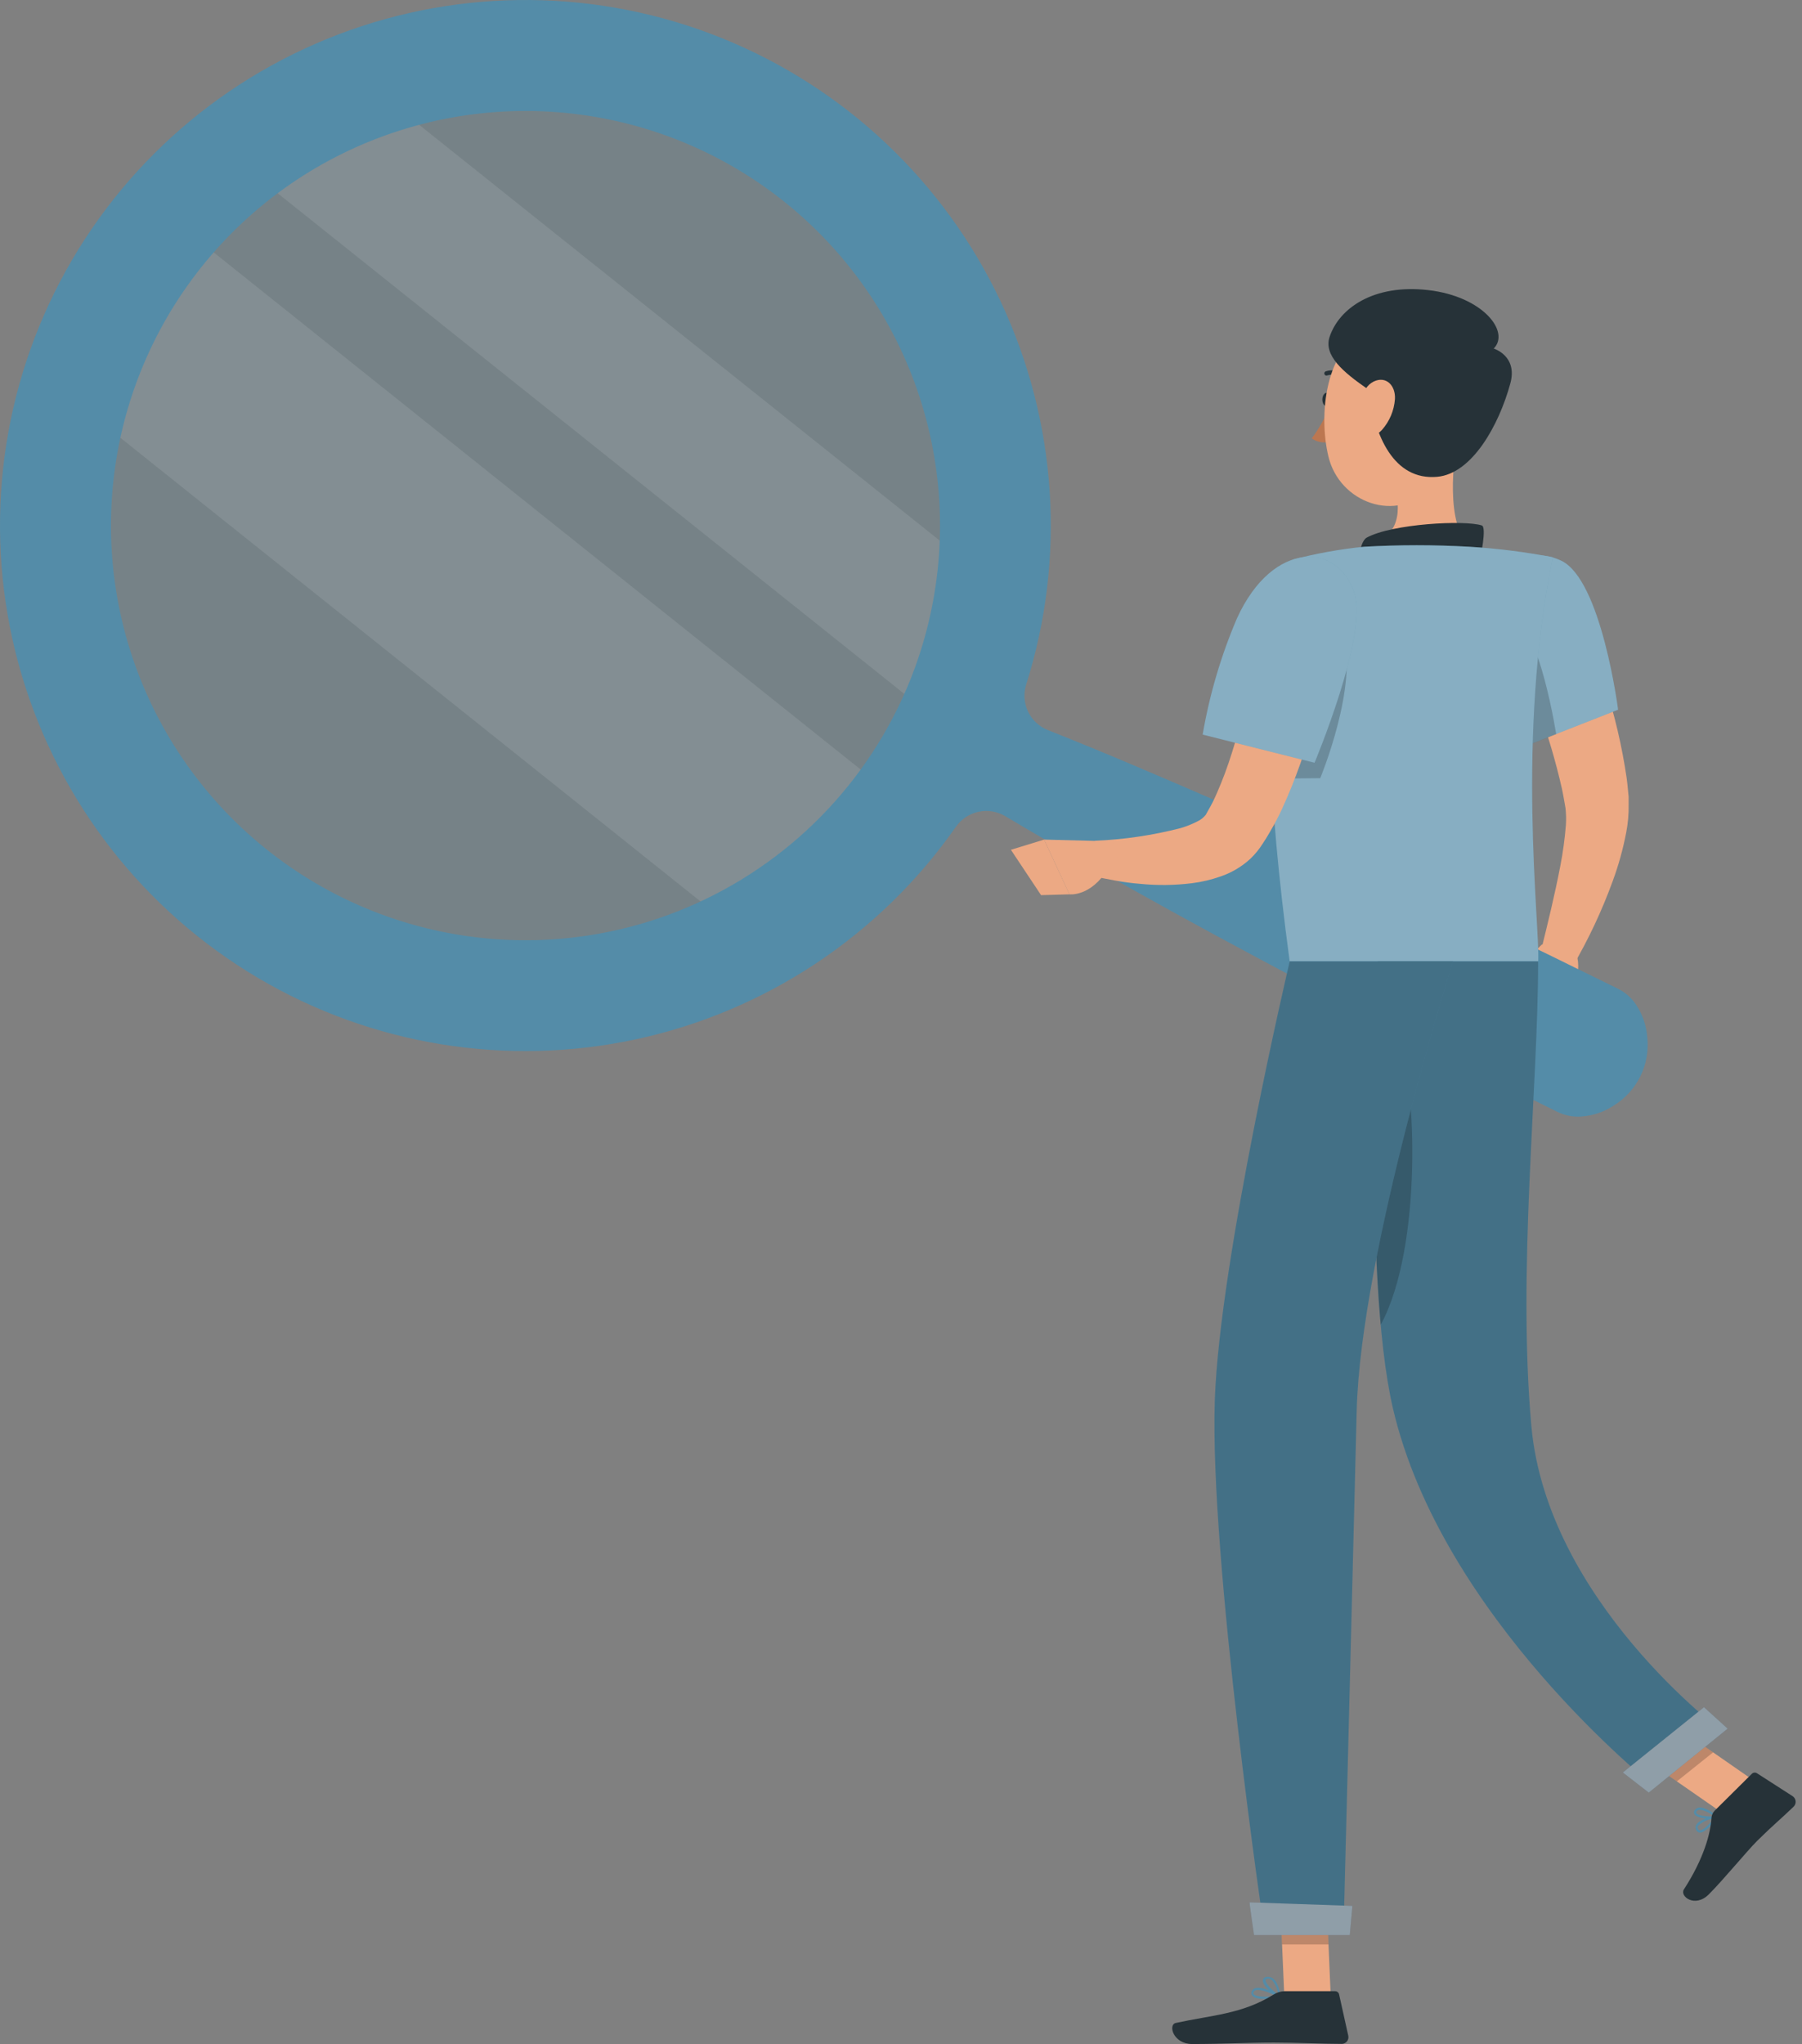 <svg width="194" height="220" viewBox="0 0 194 220" fill="none" xmlns="http://www.w3.org/2000/svg">
<rect x="0" y="0" width="194" height="220" fill="#808080" stroke="none"/>
<path d="M168.989 64.051C169.772 65.665 170.351 67.19 171.032 68.783C171.713 70.376 172.21 71.963 172.741 73.59C173.818 76.89 174.613 80.275 175.118 83.709C175.186 84.138 175.22 84.601 175.267 85.07L175.335 85.751C175.335 85.874 175.335 85.963 175.335 86.106V86.548C175.358 87.581 175.269 88.612 175.07 89.626C174.732 91.387 174.252 93.118 173.633 94.801C172.47 98 171.021 101.088 169.303 104.027L165.844 102.563C166.613 99.458 167.389 96.292 167.975 93.235C168.261 91.77 168.463 90.29 168.581 88.802C168.621 88.194 168.607 87.583 168.54 86.977L168.465 86.548L168.37 86.003C168.295 85.642 168.247 85.282 168.159 84.914C167.48 81.908 166.602 78.951 165.53 76.062C165.013 74.585 164.441 73.114 163.869 71.636C163.297 70.159 162.664 68.674 162.078 67.312L168.989 64.051Z" fill="#ECA984"/>
<path d="M165.995 101.656L163.34 104.244L169.134 106.967C169.134 106.967 170.537 104.516 169.57 102.296L165.995 101.656Z" fill="#ECA984"/>
<path d="M161.201 108.103L166.09 110.105L169.134 106.939L163.339 104.242L161.201 108.103Z" fill="#ECA984"/>
<path opacity="0.2" d="M62.025 105.313C71.661 104.234 80.76 100.322 88.172 94.072C95.584 87.822 100.976 79.515 103.668 70.201C106.359 60.886 106.228 50.983 103.291 41.743C100.355 32.503 94.744 24.341 87.169 18.289C79.595 12.238 70.395 8.568 60.735 7.744C51.075 6.92 41.387 8.979 32.897 13.66C24.406 18.342 17.495 25.435 13.036 34.045C8.577 42.654 6.77 52.392 7.845 62.028C8.559 68.428 10.527 74.625 13.637 80.264C16.746 85.904 20.936 90.875 25.968 94.895C30.999 98.915 36.773 101.904 42.96 103.691C49.147 105.479 55.626 106.03 62.025 105.313V105.313Z" fill="#548CA8"/>
<path opacity="0.1" d="M26.354 17.971L100.913 77.524C101.233 76.843 101.533 76.162 101.826 75.481C103.694 71.035 104.888 66.335 105.367 61.536L40.966 10.113C35.681 11.876 30.738 14.534 26.354 17.971Z" fill="white"/>
<path opacity="0.1" d="M9.152 44.076L79.245 100.081C85.906 96.607 91.678 91.65 96.118 85.591L19.57 24.418C14.637 30.086 11.073 36.812 9.152 44.076Z" fill="white"/>
<path d="M177.345 111.652C177.256 110.413 176.85 109.218 176.167 108.18C175.671 107.416 174.977 106.802 174.159 106.403L169.508 104.121C166.417 102.589 163.305 101.098 160.193 99.607C157.081 98.116 153.949 96.652 150.831 95.174C147.712 93.697 144.566 92.26 141.414 90.85C135.122 88 128.789 85.226 122.416 82.53C119.229 81.168 116.036 79.861 112.815 78.581C111.875 78.21 111.111 77.496 110.677 76.584C110.243 75.671 110.173 74.627 110.48 73.664C114.791 60.072 113.809 45.353 107.731 32.454C101.653 19.554 90.927 9.427 77.701 4.098C64.474 -1.231 49.723 -1.367 36.4 3.716C23.078 8.799 12.166 18.726 5.851 31.511C-0.465 44.296 -1.719 58.994 2.34 72.664C6.399 86.334 15.471 97.966 27.74 105.232C40.01 112.498 54.571 114.862 68.509 111.851C82.447 108.84 94.733 100.675 102.908 88.992C103.487 88.161 104.359 87.582 105.349 87.371C106.339 87.159 107.372 87.332 108.24 87.855C111.217 89.625 114.209 91.366 117.214 93.077C123.22 96.5 129.271 99.836 135.367 103.086C138.411 104.734 141.495 106.321 144.525 107.935C147.555 109.548 150.654 111.121 153.738 112.701C156.823 114.281 159.866 115.826 162.992 117.352L167.629 119.653C168.443 120.063 169.355 120.242 170.264 120.171C171.501 120.083 172.695 119.677 173.73 118.993C174.963 118.235 175.958 117.143 176.597 115.845C177.237 114.546 177.497 113.092 177.345 111.652V111.652ZM36.825 96.591C28.91 92.685 22.331 86.519 17.919 78.874C13.508 71.228 11.463 62.447 12.043 53.639C12.623 44.831 15.801 36.393 21.177 29.392C26.553 22.391 33.884 17.142 42.243 14.307C50.602 11.473 59.614 11.181 68.14 13.469C76.665 15.756 84.32 20.521 90.137 27.159C95.955 33.798 99.672 42.013 100.821 50.764C101.969 59.516 100.497 68.412 96.589 76.327C93.996 81.582 90.393 86.274 85.986 90.136C81.579 93.999 76.454 96.955 70.904 98.837C65.355 100.719 59.489 101.489 53.642 101.103C47.794 100.718 42.08 99.184 36.825 96.591V96.591Z" fill="#548CA8"/>
<path d="M143.315 43.005C143.315 43.407 143.104 43.733 142.838 43.733C142.572 43.733 142.361 43.407 142.361 43.005C142.361 42.603 142.572 42.27 142.838 42.27C143.104 42.27 143.315 42.596 143.315 43.005Z" fill="#263238"/>
<path d="M143.139 43.73C142.66 44.964 142.014 46.126 141.219 47.183C141.494 47.38 141.809 47.514 142.142 47.577C142.475 47.639 142.818 47.628 143.146 47.544L143.139 43.73Z" fill="#BC7751"/>
<path d="M144.741 40.755C144.791 40.754 144.838 40.737 144.878 40.708C144.917 40.678 144.947 40.636 144.962 40.589C144.976 40.542 144.976 40.492 144.961 40.444C144.946 40.397 144.917 40.356 144.877 40.327C144.576 40.101 144.226 39.95 143.856 39.886C143.485 39.822 143.105 39.847 142.746 39.959C142.714 39.968 142.684 39.983 142.658 40.004C142.632 40.025 142.611 40.051 142.596 40.081C142.581 40.111 142.572 40.143 142.571 40.177C142.569 40.21 142.574 40.243 142.586 40.274C142.598 40.305 142.617 40.334 142.64 40.357C142.664 40.381 142.692 40.399 142.723 40.411C142.754 40.423 142.787 40.428 142.821 40.427C142.854 40.425 142.886 40.416 142.916 40.401C143.202 40.316 143.504 40.3 143.797 40.353C144.09 40.406 144.367 40.528 144.605 40.708C144.643 40.739 144.691 40.756 144.741 40.755Z" fill="#263238"/>
<path d="M157.089 46.039C156.367 49.702 155.652 56.409 158.212 58.847C158.212 58.847 157.211 62.558 150.416 62.558C142.926 62.558 146.841 58.847 146.841 58.847C150.927 57.873 150.818 54.843 150.103 52.038L157.089 46.039Z" fill="#ECA984"/>
<path d="M159.526 56.553C160.091 56.737 159.356 60.1 159.356 60.1C159.356 60.1 158.423 62.45 146.834 61.632C145.942 61.564 146.282 58.337 147.134 57.867C149.878 56.369 157.701 55.953 159.526 56.553Z" fill="#263238"/>
<path d="M183.065 197.235C183.692 197.174 184.604 196.023 184.863 195.601C184.874 195.582 184.88 195.561 184.88 195.54C184.88 195.518 184.874 195.497 184.863 195.478C184.852 195.458 184.834 195.442 184.814 195.432C184.793 195.422 184.77 195.42 184.747 195.424C184.679 195.424 183.031 195.737 182.629 196.377C182.587 196.444 182.559 196.519 182.547 196.598C182.536 196.677 182.54 196.757 182.561 196.833C182.65 197.133 182.82 197.215 182.956 197.235H183.065ZM184.502 195.717C184.059 196.329 183.331 197.044 182.983 196.997C182.949 196.997 182.847 196.997 182.786 196.765C182.773 196.721 182.769 196.674 182.776 196.628C182.784 196.582 182.801 196.538 182.827 196.5C183.296 196.08 183.879 195.807 184.502 195.717Z" fill="#548CA8"/>
<path d="M184.434 195.718C184.556 195.708 184.677 195.688 184.795 195.657C184.815 195.651 184.833 195.639 184.847 195.624C184.862 195.608 184.872 195.589 184.877 195.569C184.881 195.547 184.879 195.526 184.872 195.505C184.865 195.485 184.852 195.467 184.836 195.453C184.795 195.412 183.692 194.472 182.943 194.547C182.853 194.553 182.765 194.578 182.685 194.62C182.605 194.662 182.535 194.721 182.48 194.792C182.416 194.854 182.376 194.937 182.367 195.025C182.358 195.114 182.381 195.203 182.432 195.276C182.677 195.664 183.753 195.786 184.434 195.718ZM184.489 195.48C183.808 195.562 182.814 195.426 182.623 195.146C182.623 195.146 182.568 195.058 182.664 194.935C182.702 194.89 182.749 194.853 182.801 194.827C182.854 194.8 182.911 194.783 182.97 194.779V194.779C183.535 194.857 184.063 195.101 184.489 195.48V195.48Z" fill="#548CA8"/>
<path d="M136.252 215.146C136.768 215.144 137.283 215.098 137.791 215.009C137.814 215.003 137.834 214.991 137.851 214.974C137.868 214.958 137.88 214.937 137.886 214.914C137.89 214.89 137.887 214.865 137.876 214.843C137.865 214.821 137.847 214.803 137.825 214.792C137.75 214.744 136.007 213.75 135.169 213.974C135.013 214.014 134.878 214.115 134.795 214.254C134.742 214.329 134.713 214.42 134.713 214.512C134.713 214.605 134.742 214.695 134.795 214.771C135.013 215.071 135.612 215.146 136.252 215.146ZM137.41 214.832C136.477 214.962 135.21 214.955 134.979 214.635C134.945 214.594 134.917 214.519 134.979 214.369C135.004 214.327 135.037 214.291 135.077 214.263C135.117 214.235 135.162 214.215 135.21 214.206C135.748 214.063 136.797 214.519 137.41 214.832V214.832Z" fill="#548CA8"/>
<path d="M137.735 215.008C137.759 215.015 137.785 215.015 137.81 215.008C137.825 214.994 137.838 214.977 137.846 214.959C137.854 214.94 137.858 214.919 137.858 214.899C137.858 214.844 137.715 213.496 137.081 212.972C136.987 212.893 136.879 212.835 136.762 212.8C136.645 212.765 136.522 212.754 136.4 212.767C136.074 212.801 135.985 212.965 135.958 213.101C135.869 213.666 137.068 214.749 137.667 215.021L137.735 215.008ZM136.516 212.965C136.668 212.969 136.814 213.024 136.931 213.121C137.309 213.553 137.547 214.09 137.612 214.66C136.993 214.293 136.182 213.441 136.251 213.101C136.251 213.101 136.251 212.992 136.482 212.972L136.516 212.965Z" fill="#548CA8"/>
<path d="M143.265 214.894H138.268L137.764 203.305H142.768L143.265 214.894Z" fill="#ECA984"/>
<path d="M189.234 191.942L185.332 195.067L175.404 188.176L179.313 185.051L189.234 191.942Z" fill="#ECA984"/>
<path d="M184.616 194.865L188.606 190.909C188.678 190.84 188.771 190.797 188.869 190.787C188.968 190.777 189.067 190.801 189.151 190.854L192.985 193.319C193.078 193.379 193.156 193.46 193.213 193.555C193.27 193.65 193.305 193.756 193.315 193.866C193.325 193.977 193.309 194.088 193.27 194.191C193.23 194.295 193.168 194.388 193.087 194.463C191.67 195.825 190.915 196.411 189.158 198.147C188.082 199.223 185.447 202.423 183.956 203.901C182.465 205.378 180.803 204.098 181.287 203.356C183.431 200.047 184.16 197.316 184.255 195.655C184.276 195.357 184.404 195.076 184.616 194.865Z" fill="#263238"/>
<path d="M138.294 214.313H143.742C143.841 214.312 143.937 214.346 144.013 214.408C144.09 214.47 144.144 214.556 144.164 214.653L145.151 219.099C145.176 219.206 145.176 219.317 145.152 219.424C145.127 219.531 145.079 219.631 145.01 219.716C144.941 219.802 144.853 219.87 144.754 219.917C144.655 219.963 144.546 219.986 144.436 219.984C142.462 219.984 139.615 219.842 137.137 219.842C134.243 219.842 131.744 219.998 128.346 219.998C126.304 219.998 125.725 217.921 126.583 217.731C130.498 216.88 133.691 216.784 137.069 214.701C137.433 214.459 137.858 214.325 138.294 214.313Z" fill="#263238"/>
<path d="M168.073 60.344C172.41 62.387 174.201 76.386 174.201 76.386L164.226 80.302C162.677 76.511 161.423 72.607 160.474 68.624C159.078 62.305 163.613 58.22 168.073 60.344Z" fill="#548CA8"/>
<path opacity="0.3" d="M168.073 60.344C172.41 62.387 174.201 76.386 174.201 76.386L164.226 80.302C162.677 76.511 161.423 72.607 160.474 68.624C159.078 62.305 163.613 58.22 168.073 60.344Z" fill="white"/>
<path opacity="0.2" d="M161.608 64.451C161.268 64.285 160.912 64.156 160.546 64.062C160.148 65.555 160.134 67.125 160.505 68.625C161.45 72.608 162.702 76.512 164.25 80.302L167.538 79.015C166.932 75.359 165.074 66.112 161.608 64.451Z" fill="black"/>
<path d="M139.143 60.236C139.143 60.236 133.819 66.249 138.844 103.474H165.604C165.788 99.389 163.207 79.329 167.17 59.977C164.21 59.408 161.217 59.031 158.209 58.847C154.422 58.629 150.625 58.629 146.838 58.847C144.241 59.109 141.668 59.573 139.143 60.236Z" fill="#548CA8"/>
<path opacity="0.3" d="M139.143 60.236C139.143 60.236 133.819 66.249 138.844 103.474H165.604C165.788 99.389 163.207 79.329 167.17 59.977C164.21 59.408 161.217 59.031 158.209 58.847C154.422 58.629 150.625 58.629 146.838 58.847C144.241 59.109 141.668 59.573 139.143 60.236Z" fill="white"/>
<path opacity="0.2" d="M144.546 68.217C143.334 64.581 140.42 63.416 137.451 65.575C136.852 69.102 136.43 74.788 136.913 83.803L142.136 83.755C142.136 83.755 146.337 73.63 144.546 68.217Z" fill="black"/>
<path d="M143.565 66.728C143.347 68.552 143.048 70.207 142.714 71.93C142.38 73.652 141.992 75.334 141.55 77.03C140.676 80.495 139.486 83.873 137.995 87.121C137.607 87.958 137.158 88.782 136.681 89.606C136.436 90.022 136.191 90.437 135.912 90.845C135.55 91.413 135.122 91.936 134.638 92.405C133.699 93.276 132.585 93.938 131.37 94.345C130.384 94.691 129.363 94.93 128.326 95.06C126.476 95.29 124.605 95.313 122.75 95.128C121.842 95.056 120.957 94.94 120.094 94.781C119.209 94.624 118.371 94.461 117.459 94.223L117.902 90.491C121.009 90.361 124.095 89.904 127.108 89.129C127.72 88.948 128.315 88.711 128.885 88.421C129.259 88.25 129.586 87.991 129.838 87.665C129.783 87.713 130.281 86.889 130.573 86.304C130.866 85.718 131.193 84.942 131.472 84.261C132.044 82.858 132.534 81.374 132.984 79.856C133.433 78.337 133.828 76.791 134.196 75.225C134.563 73.659 134.877 72.079 135.217 70.459C135.558 68.838 135.803 67.231 136.048 65.727L143.565 66.728Z" fill="#ECA984"/>
<path d="M145.832 63.907C147.242 68.476 141.522 82.095 141.522 82.095L129.477 79.064C130.214 74.76 131.455 70.557 133.174 66.543C137.055 58.045 144.137 58.399 145.832 63.907Z" fill="#548CA8"/>
<path opacity="0.3" d="M145.832 63.907C147.242 68.476 141.522 82.095 141.522 82.095L129.477 79.064C130.214 74.76 131.455 70.557 133.174 66.543C137.055 58.045 144.137 58.399 145.832 63.907Z" fill="white"/>
<path d="M118.071 90.51L112.406 90.367L115.13 96.257C115.13 96.257 117.431 96.564 119.324 93.452L121.319 91.075L119.025 90.612C118.71 90.551 118.392 90.517 118.071 90.51Z" fill="#ECA984"/>
<path d="M108.832 91.463L112.08 96.346L115.137 96.257L112.407 90.367L108.832 91.463Z" fill="#ECA984"/>
<path opacity="0.2" d="M137.77 203.312L138.021 209.284H143.026L142.767 203.312H137.77Z" fill="black"/>
<path opacity="0.2" d="M179.313 185.051L175.404 188.176L180.525 191.731L184.433 188.605L179.313 185.051Z" fill="black"/>
<path d="M156.802 42.117C156.503 47.074 156.584 49.989 154.079 52.535C150.32 56.362 144.199 54.101 143.014 49.131C141.945 44.677 142.619 37.324 147.467 35.342C148.536 34.9 149.701 34.739 150.849 34.875C151.998 35.011 153.093 35.439 154.029 36.119C154.966 36.798 155.712 37.706 156.198 38.757C156.683 39.807 156.891 40.964 156.802 42.117Z" fill="#ECA984"/>
<path d="M160.808 37.517C160.808 37.517 163.416 38.293 162.599 41.269C161.367 45.79 158.466 50.992 154.721 51.319C150.057 51.734 147.953 46.92 147.34 41.943C144.548 40.029 142.478 38.239 143.145 36.25C144.167 33.186 147.871 30.544 153.768 31.225C159.664 31.906 162.599 35.719 160.808 37.517Z" fill="#263238"/>
<path d="M150.177 42.961C150.086 44.191 149.593 45.356 148.774 46.277C147.685 47.476 146.541 46.727 146.35 45.27C146.18 43.949 146.534 41.736 147.869 41.075C149.203 40.415 150.265 41.477 150.177 42.961Z" fill="#ECA984"/>
<path d="M148.338 103.477C148.338 103.477 146.649 137.195 149.938 151.481C155.147 174.101 178.046 192.227 178.046 192.227L185.4 186.337C185.4 186.337 166.559 172.317 164.863 153.483C163.345 136.569 165.592 117.142 165.592 103.477H148.338Z" fill="#548CA8"/>
<path opacity="0.2" d="M148.338 103.477C148.338 103.477 146.649 137.195 149.938 151.481C155.147 174.101 178.046 192.227 178.046 192.227L185.4 186.337C185.4 186.337 166.559 172.317 164.863 153.483C163.345 136.569 165.592 117.142 165.592 103.477H148.338Z" fill="black"/>
<path opacity="0.2" d="M150.853 113.464C150.172 112.149 148.844 116.065 147.918 121.09C147.918 128.021 148.041 135.906 148.647 142.586C153.27 134.041 152.289 116.187 150.853 113.464Z" fill="black"/>
<path d="M174.711 190.773L177.503 192.938L185.994 186.054L183.447 183.746L174.711 190.773Z" fill="#476072"/>
<path opacity="0.4" d="M174.711 190.773L177.503 192.938L185.994 186.054L183.447 183.746L174.711 190.773Z" fill="#FAFAFA"/>
<path d="M138.848 103.477C138.848 103.477 131.317 135.411 130.786 150.664C130.193 167.775 136.158 208.126 136.158 208.126H144.635C144.635 208.126 145.677 167.462 146.058 151.876C146.467 134.887 156.435 103.477 156.435 103.477H138.848Z" fill="#548CA8"/>
<path opacity="0.2" d="M138.848 103.477C138.848 103.477 131.317 135.411 130.786 150.664C130.193 167.775 136.158 208.126 136.158 208.126H144.635C144.635 208.126 145.677 167.462 146.058 151.876C146.467 134.887 156.435 103.477 156.435 103.477H138.848Z" fill="black"/>
<path d="M134.53 204.75C134.489 204.75 135.006 208.27 135.006 208.27H145.315L145.594 205.131L134.53 204.75Z" fill="#476072"/>
<path opacity="0.4" d="M134.53 204.75C134.489 204.75 135.006 208.27 135.006 208.27H145.315L145.594 205.131L134.53 204.75Z" fill="#FAFAFA"/>
</svg>
